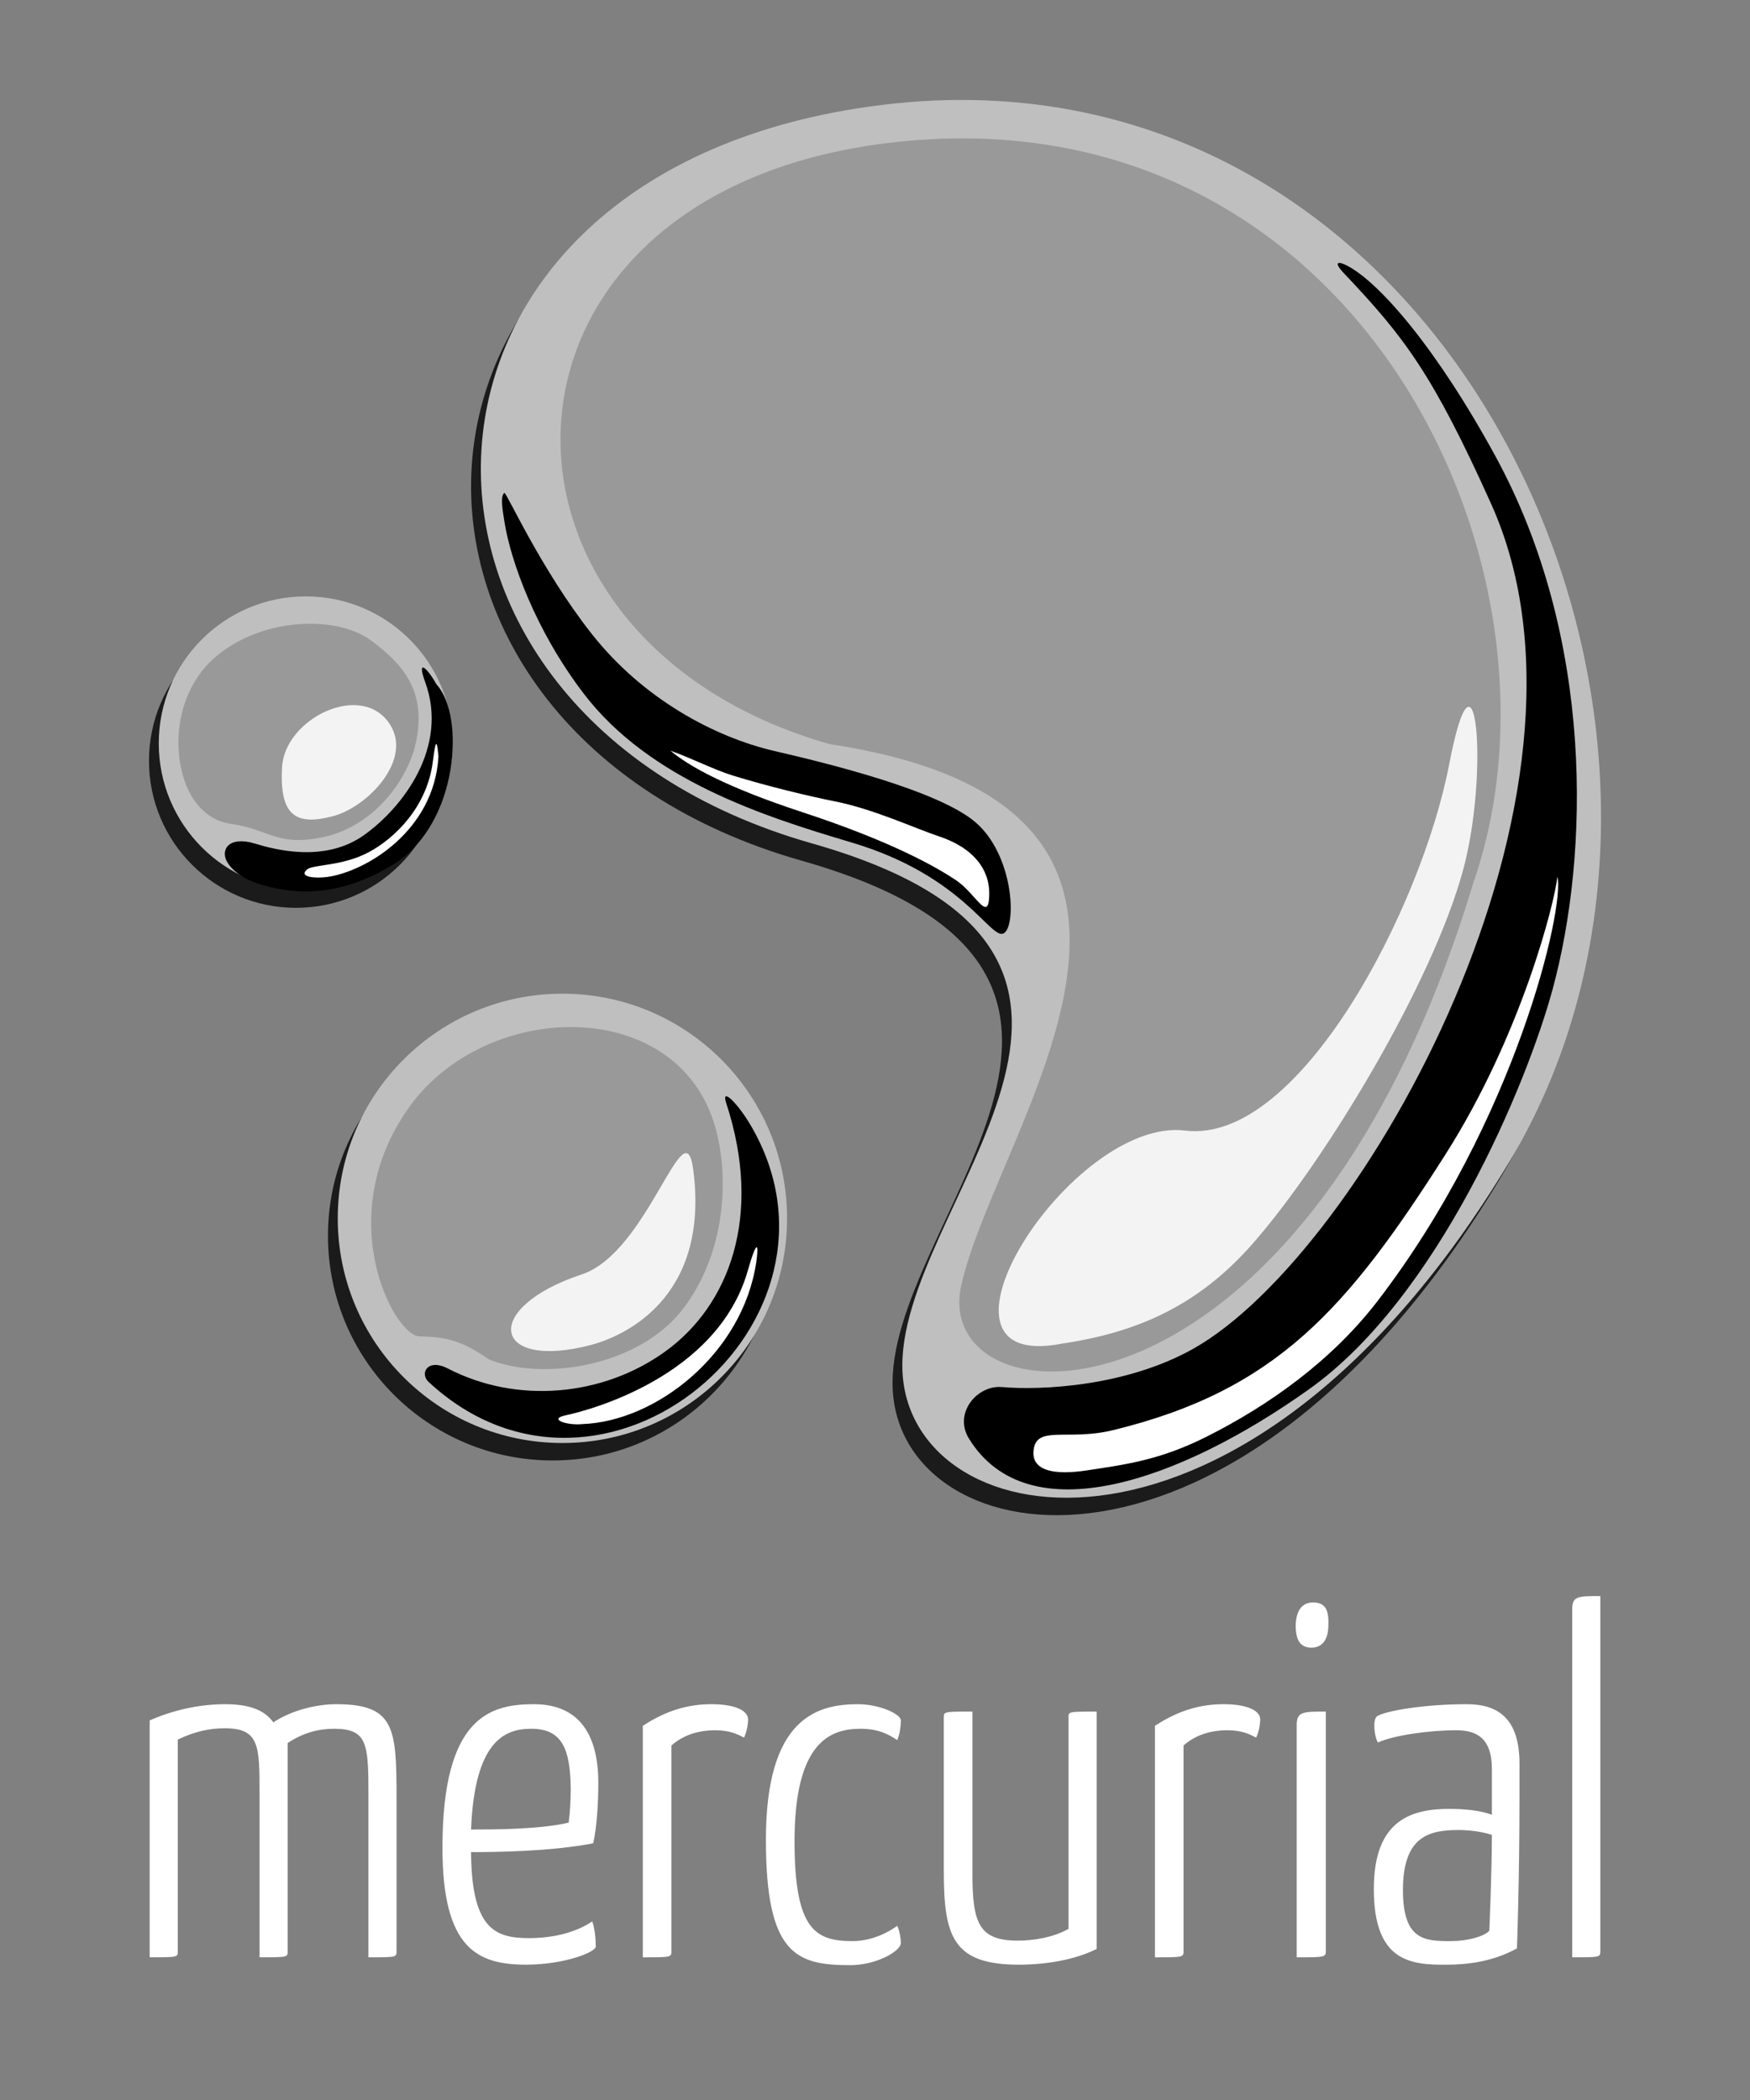 <?xml version="1.0" encoding="UTF-8"?>
<svg width="100" height="120" xmlns="http://www.w3.org/2000/svg" xmlns:xlink="http://www.w3.org/1999/xlink">
<rect width="100%" height="100%" fill="#808080" stroke="none"/>
<title>Mercurial</title>
<defs>
<g id="hg">
<path d=" M 85.685,67.399 C 100.47,42.815 82.562,2.944 49.818,6.995 C 20.233,10.652 19.757,41.792 45.83,49.189 C 68.393,55.597 50.491,69.909 51.014,79.439 C 51.54,88.968 70.63,92.425 85.685,67.399 "/>
<circle cx="31.579" cy="70.617" r="12.838"/>
<circle cx="16.913" cy="43.476" r="8.4"/>
</g>
</defs>
<use xlink:href="#hg" style="fill:#1b1b1b;"/>
<use xlink:href="#hg" style="fill:#bfbfbf;" transform="translate(0.559,-0.997)"/>
<path style="fill:#000000;" d=" M 55.367,82.205 C 54.471,80.751 55.841,79.137 57.25,79.26 C 59.492,79.456 64.373,79.233 68.225,77.05 C 77.847,71.595 92.656,45.348 85.208,28.793 C 81.874,21.383 80.25,19.261 76.816,15.636 C 76.116,14.897 76.518,14.937 76.992,15.187 C 78.849,16.161 82.112,19.936 85.459,26.08 C 91.114,36.46 90.821,48.8 88.718,56.541 C 87.253,61.926 82.206,74.109 74.816,79.376 C 67.41,84.655 58.743,87.683 55.367,82.205 M 48.662,48.142 C 43.621,46.646 37.122,44.562 33.363,39.645 C 30.591,36.019 29.185,32.063 28.825,29.819 C 28.698,29.018 28.589,28.351 28.82,28.166 C 28.926,28.081 30.889,32.517 33.823,36.235 C 36.756,39.954 40.856,42.129 44.272,42.919 C 47.31,43.621 53.603,45.165 55.732,46.978 C 57.921,48.843 58.104,52.871 57.367,53.326 C 56.624,53.783 55.118,50.058 48.662,48.142 M 24.497,78.973 C 34.48,88.223 49.506,75.517 42.89,64.293 C 42.147,63.033 41.182,62.074 41.499,63.039 C 43.614,69.493 41.66,74.598 38.014,77.228 C 34.439,79.808 29.526,80.239 25.592,78.2 C 24.437,77.601 23.958,78.474 24.497,78.973 M 12.851,48.865 C 12.903,49.459 13.715,50.221 14.992,50.571 C 16.089,50.872 18.917,51.64 22.55,49.347 C 26.182,47.055 26.601,40.922 24.95,39.118 C 24.439,38.204 23.774,37.539 24.303,38.997 C 25.639,42.679 23.043,46.123 20.804,47.718 C 18.567,49.313 15.728,48.558 14.569,48.205 C 13.411,47.851 12.799,48.252 12.851,48.865 "/>
<path style="fill:#ffffff;" d=" M 59.057,82.915 C 58.96,84.069 60.285,84.295 62.069,84.028 C 64.356,83.685 66.29,83.428 68.922,82.109 C 72.489,80.321 76.099,77.764 78.742,74.314 C 86.631,64.022 89.424,51.845 88.994,50.094 C 88.85,51.54 86.946,59.134 82.591,65.979 C 76.997,74.773 72.941,79.456 63.587,81.727 C 60.983,82.359 59.185,81.396 59.057,82.915 M 38.31,42.895 C 39.375,43.799 41.558,45.003 45.853,46.412 C 51.041,48.113 53.567,49.588 54.625,50.294 C 55.746,51.045 56.456,52.72 56.526,51.232 C 56.6,49.743 55.682,48.463 53.634,47.783 C 52.248,47.323 49.917,46.228 47.682,45.787 C 46.246,45.503 43.91,44.941 41.907,44.327 C 40.809,43.99 39.69,43.399 38.31,42.895 M 32.33,80.873 C 33.601,80.606 40.994,78.691 42.73,72.611 C 43.271,70.715 43.368,71.096 43.215,72.123 C 42.435,77.366 37.48,81.233 33.263,81.377 C 32.407,81.465 31.284,81.092 32.33,80.873 M 17.539,49.689 C 17.872,49.389 19.558,49.512 21.08,48.693 C 22.601,47.875 24.408,46.082 24.731,43.533 C 24.921,42.036 24.978,42.412 25.054,43.227 C 24.818,47.464 20.921,49.805 18.693,50.114 C 18.091,50.197 17.033,50.146 17.539,49.689 "/>
<path style="fill:#999999;" d=" M 84.196,50.431 C 90.491,32.286 77.318,4.883 50.667,8.18 C 26.587,11.157 26.198,36.502 47.42,42.524 C 71.459,46.163 56.984,64.297 54.931,73.442 C 53.09,81.639 74.357,82.988 84.196,50.431 M 23.98,76.365 C 25.487,76.391 26.399,76.603 27.926,77.674 C 30.944,78.928 36.492,78.134 39.053,74.761 C 41.615,71.389 41.699,66.742 40.723,63.934 C 38.336,57.063 28.192,57.184 23.661,62.889 C 18.759,69.26 22.472,76.34 23.98,76.365 M 10.515,44.521 C 10.815,45.468 11.583,46.849 13.205,47.079 C 15.37,47.386 15.813,48.365 18.37,47.857 C 20.927,47.349 22.865,45.254 23.64,42.936 C 24.528,39.729 23.199,38.074 21.198,36.595 C 19.197,35.117 14.796,35.276 12.169,37.67 C 10.302,39.371 9.783,42.217 10.515,44.521 "/>
<path style="fill:#f3f3f3;" d=" M 67.724,64.604 C 61.212,63.799 51.841,78.502 60.677,76.78 C 69.512,75.059 51.841,78.502 60.677,76.78 C 64.924,76.15 68.443,74.65 71.592,71.055 C 75.699,66.368 81.834,56.245 83.609,49.704 C 85.103,44.189 84.352,35.644 82.811,43.672 C 81.231,51.912 74.237,65.41 67.724,64.604 M 33.77,76.855 C 35.447,76.416 40.582,74.327 39.617,66.861 C 39.129,63.08 37.067,71.554 33.247,72.822 C 27.461,74.742 28.111,78.337 33.77,76.855 M 19.018,46.642 C 20.983,46.128 23.581,43.451 22.291,41.407 C 20.7,38.889 16.266,41.044 16.116,43.848 C 15.966,46.653 16.936,47.187 19.018,46.642 "/>
<path style="fill:#ffffff;" d=" M 8.552,98.31 C 9.954,97.692 11.444,97.383 12.875,97.383 C 14.248,97.383 15.124,97.72 15.62,98.422 C 16.671,97.72 18.103,97.383 19.213,97.383 C 22.543,97.383 22.659,98.731 22.659,102.691 V 111.453 C 22.659,111.846 22.718,111.846 21.053,111.846 V 102.522 C 21.053,99.658 20.994,98.787 19.097,98.787 C 18.25,98.787 17.373,98.983 16.439,99.601 V 111.453 C 16.439,111.846 16.498,111.846 14.832,111.846 V 102.522 C 14.832,99.77 14.832,98.759 12.846,98.759 C 11.999,98.759 11.152,98.927 10.159,99.405 V 111.453 C 10.159,111.846 10.217,111.846 8.553,111.846 V 98.31 M 30.51,97.383 C 28.028,97.383 25.283,98.085 25.283,105.584 C 25.283,111.369 27.297,112.267 30.073,112.267 C 32.204,112.267 34.044,111.565 34.044,111.228 C 34.044,110.807 33.986,110.161 33.84,109.795 C 32.934,110.413 31.649,110.75 30.218,110.75 C 28.261,110.75 26.947,110.189 26.917,105.836 C 28.203,105.836 31.475,105.808 33.898,105.33 C 34.103,104.403 34.19,103.055 34.19,101.876 C 34.19,99.068 33.051,97.383 30.51,97.383 M 30.364,98.787 C 32.117,98.787 32.584,99.938 32.613,102.185 C 32.613,102.774 32.584,103.476 32.496,104.15 C 30.86,104.544 28.085,104.544 26.917,104.544 C 27.122,99.433 28.874,98.787 30.364,98.787 M 36.732,98.619 C 38.104,97.72 39.36,97.383 40.645,97.383 C 42.076,97.383 42.748,97.776 42.748,98.254 C 42.748,98.535 42.66,99.012 42.514,99.293 C 42.105,99.068 41.639,98.872 40.878,98.872 C 39.944,98.872 39.068,99.124 38.367,99.742 V 111.453 C 38.367,111.847 38.396,111.847 36.732,111.847 V 98.619 M 51.477,98.31 C 51.477,97.944 50.251,97.383 49.024,97.383 C 46.657,97.383 43.766,98.197 43.766,105.134 C 43.766,111.705 45.519,112.295 48.585,112.295 C 50.103,112.295 51.477,111.481 51.477,111.032 C 51.477,110.779 51.419,110.385 51.272,110.048 C 50.658,110.497 49.724,110.919 48.731,110.919 C 46.629,110.919 45.402,110.33 45.402,105.218 C 45.402,99.573 47.417,98.787 49.169,98.787 C 50.162,98.787 50.717,99.068 51.272,99.433 C 51.419,99.096 51.477,98.619 51.477,98.31 M 62.665,111.369 C 61.379,112.015 59.686,112.268 58.226,112.268 C 54.487,112.268 53.932,110.696 53.932,106.96 V 98.17 C 53.932,97.805 53.903,97.805 55.568,97.805 V 107.129 C 55.568,109.938 55.977,110.893 58.167,110.893 C 59.014,110.893 60.182,110.724 61.059,110.219 V 98.171 C 61.059,97.806 61,97.806 62.665,97.806 V 111.369 M 65.996,98.619 C 67.368,97.72 68.624,97.383 69.909,97.383 C 71.34,97.383 72.012,97.776 72.012,98.254 C 72.012,98.535 71.924,99.012 71.778,99.293 C 71.369,99.068 70.902,98.872 70.142,98.872 C 69.208,98.872 68.332,99.124 67.631,99.742 V 111.453 C 67.631,111.847 67.66,111.847 65.996,111.847 V 98.619 M 75.762,97.804 C 74.476,97.804 74.097,97.804 74.097,98.563 V 111.846 C 75.733,111.846 75.762,111.846 75.762,111.453 V 97.804 M 74.039,92.862 C 74.039,93.789 74.331,94.125 74.914,94.153 C 75.586,94.153 75.908,93.676 75.908,92.833 C 75.937,91.963 75.703,91.57 75.031,91.57 C 74.389,91.57 74.068,92.047 74.039,92.862 M 78.533,98.619 C 78.533,98.31 78.591,98.141 78.708,98.057 C 79.263,97.748 81.396,97.383 83.82,97.383 C 85.66,97.383 86.828,98.254 86.828,100.781 V 102.606 C 86.828,107.605 86.682,111.34 86.682,111.34 C 86.01,111.705 84.754,112.267 82.709,112.267 C 80.606,112.295 78.504,112.099 78.504,107.942 C 78.504,103.983 80.665,103.365 82.826,103.365 C 83.644,103.365 84.608,103.449 85.251,103.702 C 85.251,103.702 85.251,101.876 85.251,101.09 C 85.251,99.265 84.317,98.871 83.206,98.871 C 81.717,98.871 79.644,99.152 78.738,99.573 C 78.562,99.265 78.533,98.787 78.533,98.619 M 85.25,104.854 C 84.695,104.657 83.907,104.573 83.352,104.573 C 81.687,104.573 80.168,104.91 80.168,107.999 C 80.168,110.891 81.424,110.92 82.913,110.92 C 83.848,110.92 84.783,110.667 85.104,110.33 C 85.104,110.33 85.25,106.96 85.25,104.854 M 91.448,111.453 C 91.448,111.846 91.477,111.846 89.841,111.846 V 91.963 C 89.841,91.204 90.162,91.204 91.448,91.204 V 111.453 "/>
</svg>